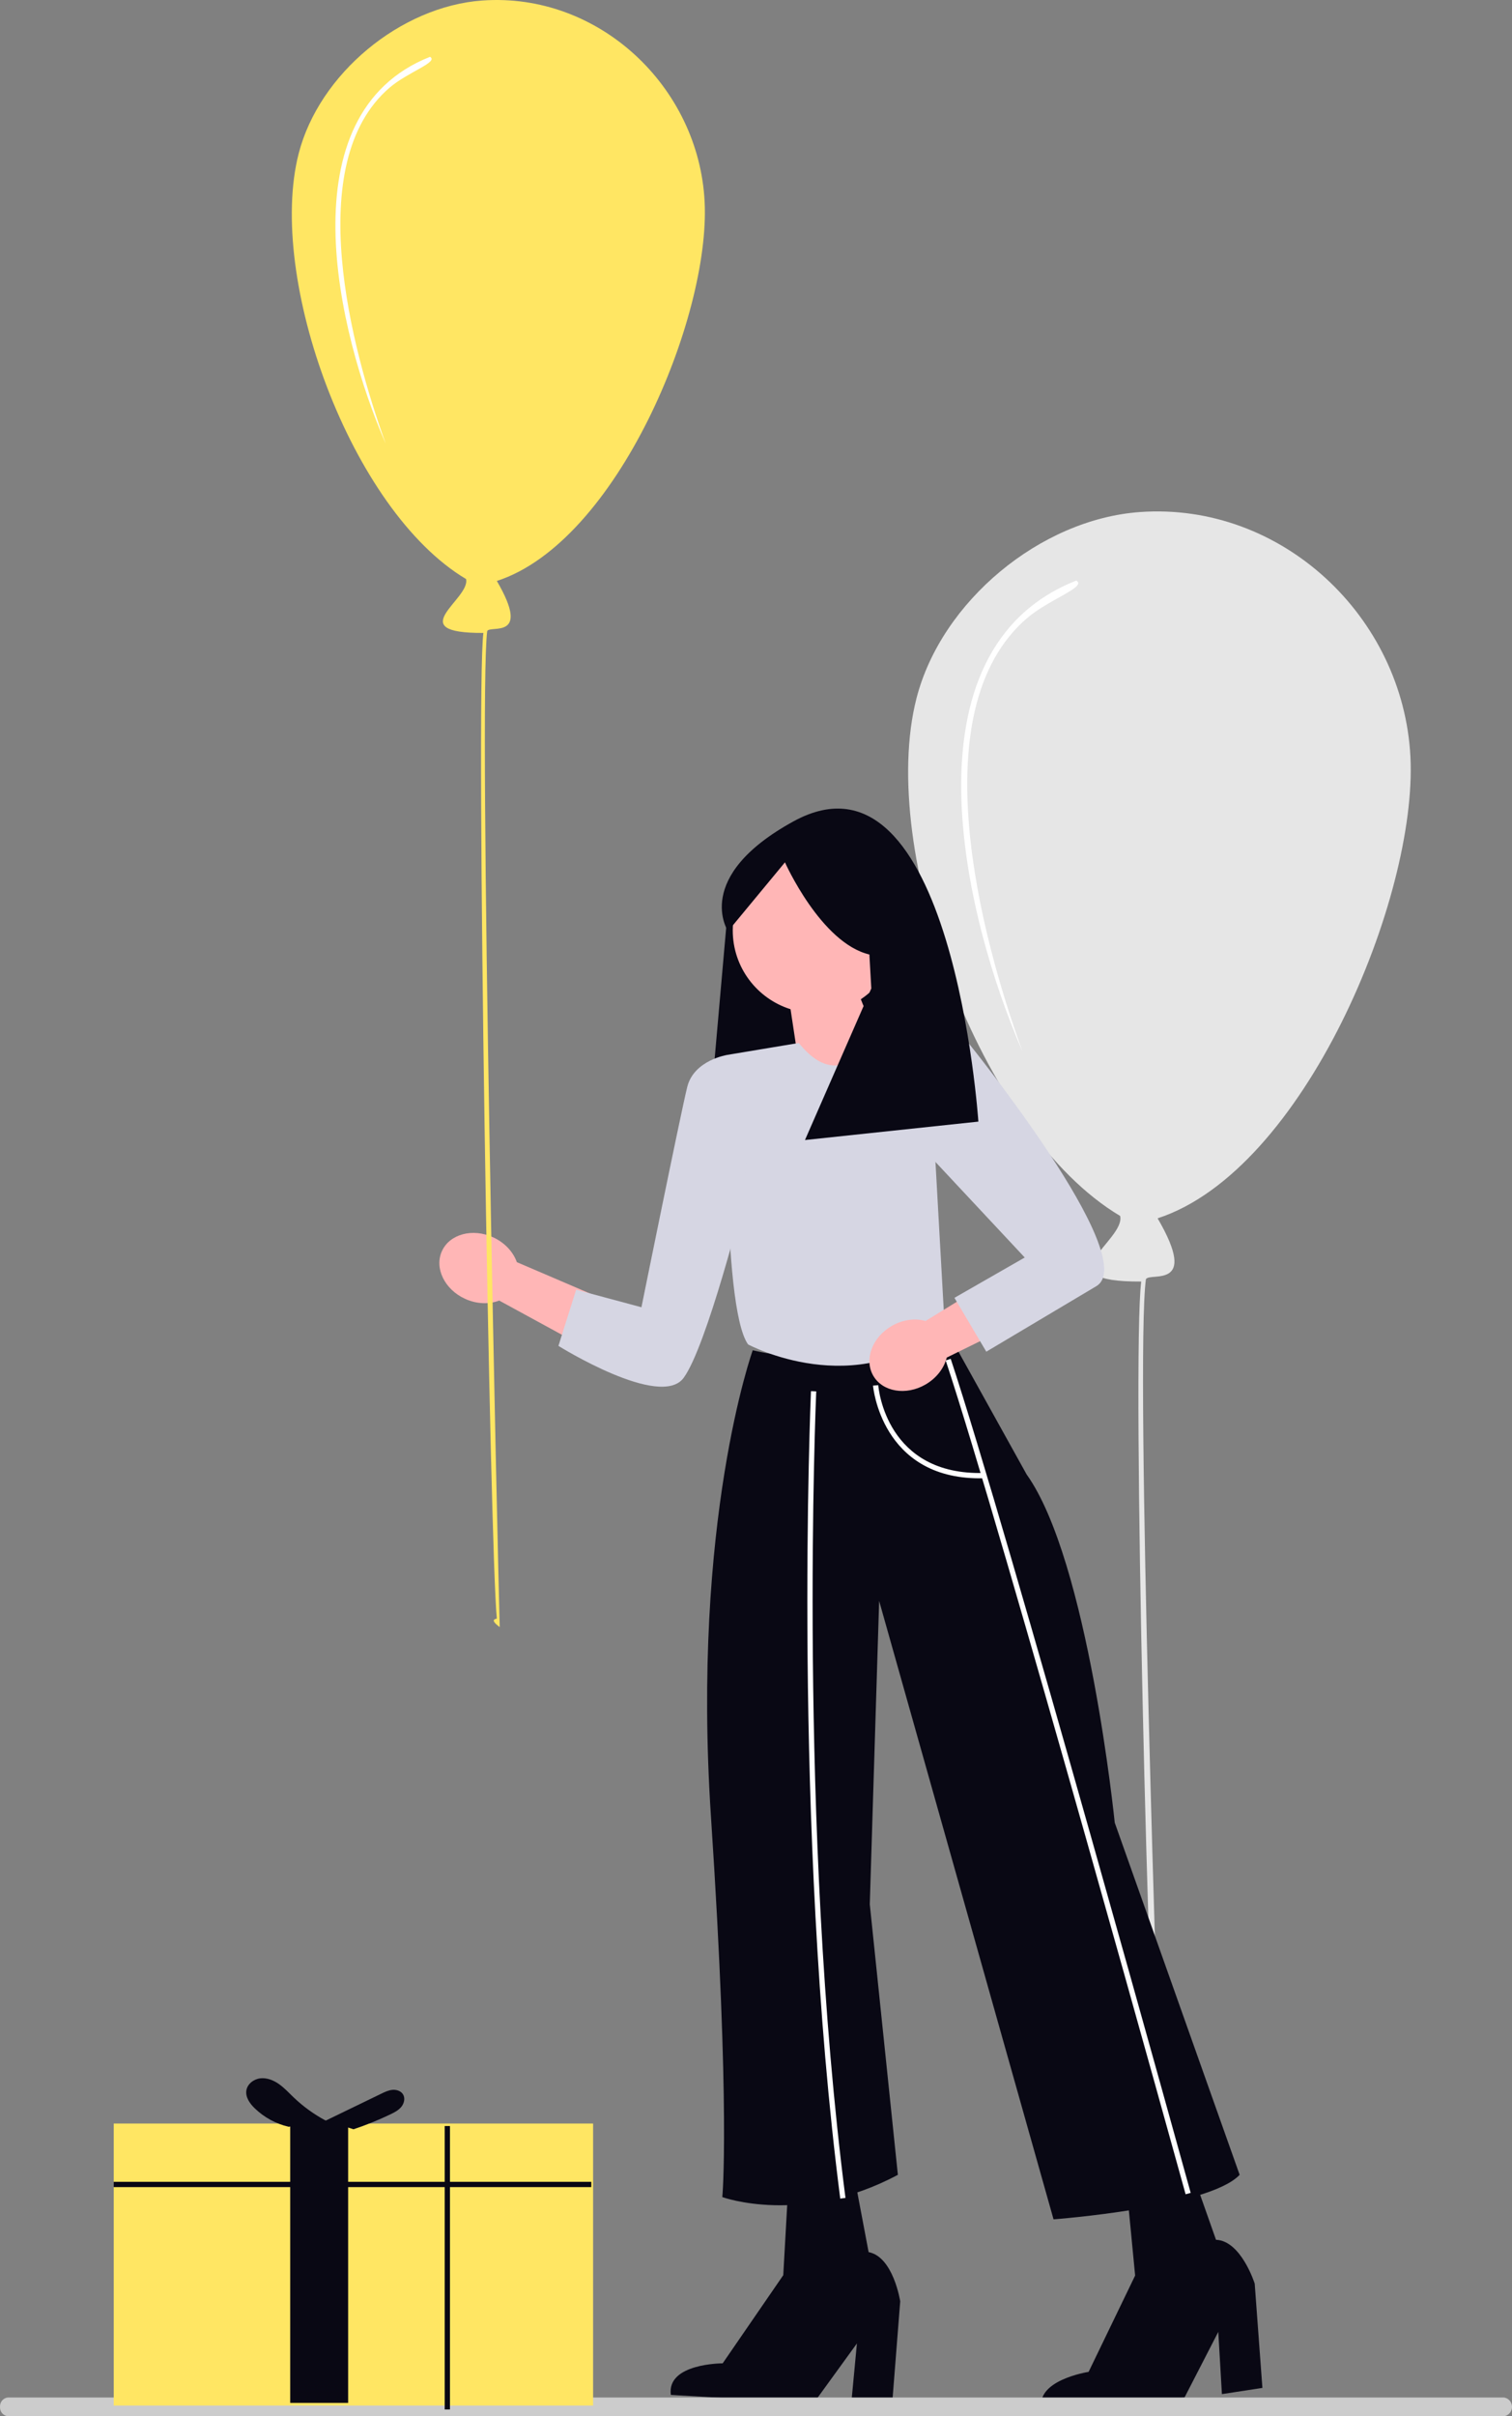 <svg xmlns="http://www.w3.org/2000/svg" width="363.571" height="580.62" viewBox="0 0 363.571 580.62" xmlns:xlink="http://www.w3.org/1999/xlink" role="img" artist="Katerina Limpitsouni" source="https://undraw.co/"><rect x="0" y="0" width="363.571" height="580.62" fill="#808080" stroke="none"/><path d="M274.133,123.04c34.015-2.409,63.306,25.162,65.014,58.822,1.714,33.767-25.623,99.492-60.792,110.889,10.146,17.391-1.851,12.858-2.814,14.635-2.642,19.635,3.099,187.006,3.659,206.459-3.348-2.44-.823-2.332-.844-2.533-1.974-18.308-6.278-184.803-3.94-203.363-24.106.108-3.714-9.876-5.066-15.761-33.678-20.024-58.356-87.852-48.971-124.398,5.977-23.274,29.789-43.052,53.756-44.75Z" fill="#e6e6e6"/><path d="M258.803,139.512c2.639,1.523-6.5,4.449-11.821,9.006-25.722,22.029-11.134,76.558-1.126,104.134-14.145-32.463-29.435-96.428,12.946-113.141Z" fill="#fff"/><polygon points="175.619 211.537 170.01 275.208 223.143 276.09 218.028 212.756 175.619 211.537" fill="#090814"/><path d="M189.8,520.765l-1.459,25.946-14.568,21.185s-13.523-.031-12.462,7.585l34.325,1.997,10.413-14.354-1.407,14.917h9.851l1.97-25.049s-1.641-10.678-7.599-11.821l-4.222-22.325-14.843,1.918Z" fill="#090814"/><path d="M270.458,520.931l2.493,25.867-11.186,23.15s-13.372,2.021-11.167,9.387l34.231-3.232,8.116-15.767.872,14.957,9.737-1.494-1.852-25.058s-3.242-10.306-9.304-10.531l-7.559-21.426-14.38,4.147Z" fill="#090814"/><path d="M227.158,318.832s-23.095,11.093-46.157,5.629c0,0-14.755,40.988-10.042,112.129s2.724,91.355,2.724,91.355c0,0,19.111,6.986,42.217-5.347l-6.755-65.014,2.252-72.894,41.935,148.603s37.325-2.794,44.75-10.695l-30.035-84.622s-6.369-62.951-21.188-83.682l-19.701-35.462Z" fill="#090814"/><path d="M235.555,355.228c-23.641,0-25.615-22.049-25.633-22.276l1.263-.098c.07.891,1.997,21.787,25.524,21.088l.038,1.267c-.402.012-.802.019-1.192.019Z" fill="#fff"/><path d="M202.044,528.306c-11.508-89.357-7.087-192.986-7.041-194.023l1.265.057c-.046,1.035-4.462,104.558,7.031,193.805l-1.256.161Z" fill="#fff"/><path d="M285.088,527.268c-.44-1.591-44.152-159.562-57.687-200.356l1.202-.398c13.544,40.824,57.265,198.826,57.706,200.418l-1.221.336Z" fill="#fff"/><path d="M124.276,303.287l39.281,16.83-9.716,10.828-33.803-18.428c-2.41.936-5.414.867-8.231-.426-4.928-2.262-7.405-7.402-5.533-11.481,1.872-4.078,7.385-5.551,12.313-3.288,2.816,1.293,4.827,3.527,5.688,5.964Z" fill="#ffb6b6"/><path d="M215.88,223.572c0-10.959-8.884-19.843-19.843-19.843-10.959,0-19.843,8.884-19.843,19.843,0,8.888,5.844,16.409,13.898,18.936l3.836,25.351,19.555-16.296s-4.225-5.381-6.49-11.448c5.355-3.554,8.887-9.634,8.887-16.542Z" fill="#ffb6b6"/><path d="M210.271,248.471s-7.497,15.47-18.198,2.148l-17.146,2.86s-1.617,60.332,4.948,69.575c0,0,25.934,13.98,47.283-4.222l-3.735-66.664-13.152-3.697Z" fill="#d6d6e3"/><path d="M181.283,255.788l-6.355-2.31s-8.068,1.217-9.678,7.718c-1.61,6.501-11.01,52.929-11.01,52.929l-15.7-4.214-4.259,13.5s24.538,15.317,30.115,7.668,14.4-42.752,14.4-42.752l2.487-32.538Z" fill="#d6d6e3"/><path d="M222.559,317.426l36.418-22.361,3.234,14.184-34.56,16.965c-.627,2.508-2.417,4.922-5.099,6.475-4.692,2.718-10.319,1.774-12.569-2.109-2.25-3.883-.27-9.234,4.423-11.953,2.682-1.554,5.666-1.906,8.154-1.202Z" fill="#ffb6b6"/><path d="M218.732,249.582l13.958.82s42.01,51.867,30.967,58.635l-26.494,15.766-7.661-12.942,16.904-9.688-32.173-34.403,4.5-18.188Z" fill="#d6d6e3"/><path d="M188.747,207.215s8.63,19.373,20.302,22.148l.461,8.152-15.949,36.428,41.695-4.427s-6.228-93.106-44.462-72.144c-24.412,13.384-15.736,26.386-15.736,26.386l13.689-16.541Z" fill="#090814"/><path d="M115.999.121c27.956-1.98,52.029,20.68,53.433,48.344,1.408,27.752-21.059,81.769-49.963,91.136,8.339,14.293-1.522,10.568-2.313,12.028-2.172,16.138,2.547,223.362,3.007,239.349-2.751-2.006-.676-1.917-.694-2.082-1.622-15.047-5.159-221.55-3.238-236.805-19.812.089-3.053-8.117-4.164-12.953-27.679-16.457-47.961-72.203-40.248-102.239C76.731,17.77,96.301,1.516,115.999.121Z" fill="#ffe663"/><path d="M103.4,13.658c2.169,1.252-5.342,3.657-9.715,7.402-21.141,18.105-9.15,62.921-.925,85.585-11.625-26.68-24.192-79.251,10.64-92.987Z" fill="#fff"/><path d="M361.588,580.62H1.955c-1.165-.089-2.026-1.102-1.951-2.267-.075-1.153.785-2.166,1.951-2.255h359.633c1.027.126,1.837.938,1.963,1.963.165,1.254-.709,2.394-1.963,2.559Z" fill="#ccc"/><rect x="27.346" y="510.273" width="115.267" height="67.767" fill="#ffe663"/><rect x="69.78" y="509.542" width="13.933" height="67.864" fill="#090814"/><rect x="27.346" y="524.28" width="114.834" height="1.267" fill="#090814"/><rect x="106.929" y="510.869" width="1.267" height="68.109" fill="#090814"/><path d="M69.397,511.053c-3.052-.711-5.903-2.266-8.154-4.447-1.181-1.144-2.261-2.675-1.998-4.298.254-1.569,1.783-2.722,3.362-2.9s3.157.459,4.457,1.373,2.382,2.098,3.531,3.197c2.298,2.199,4.898,4.081,7.705,5.578" fill="#090814"/><path d="M78.387,509.539c4.429-2.145,8.858-4.291,13.286-6.436.862-.418,1.749-.843,2.704-.925s2.007.25,2.519,1.06c.578.914.295,2.174-.386,3.014s-1.678,1.352-2.654,1.819c-2.872,1.375-5.829,2.571-8.849,3.58" fill="#090814"/></svg>
